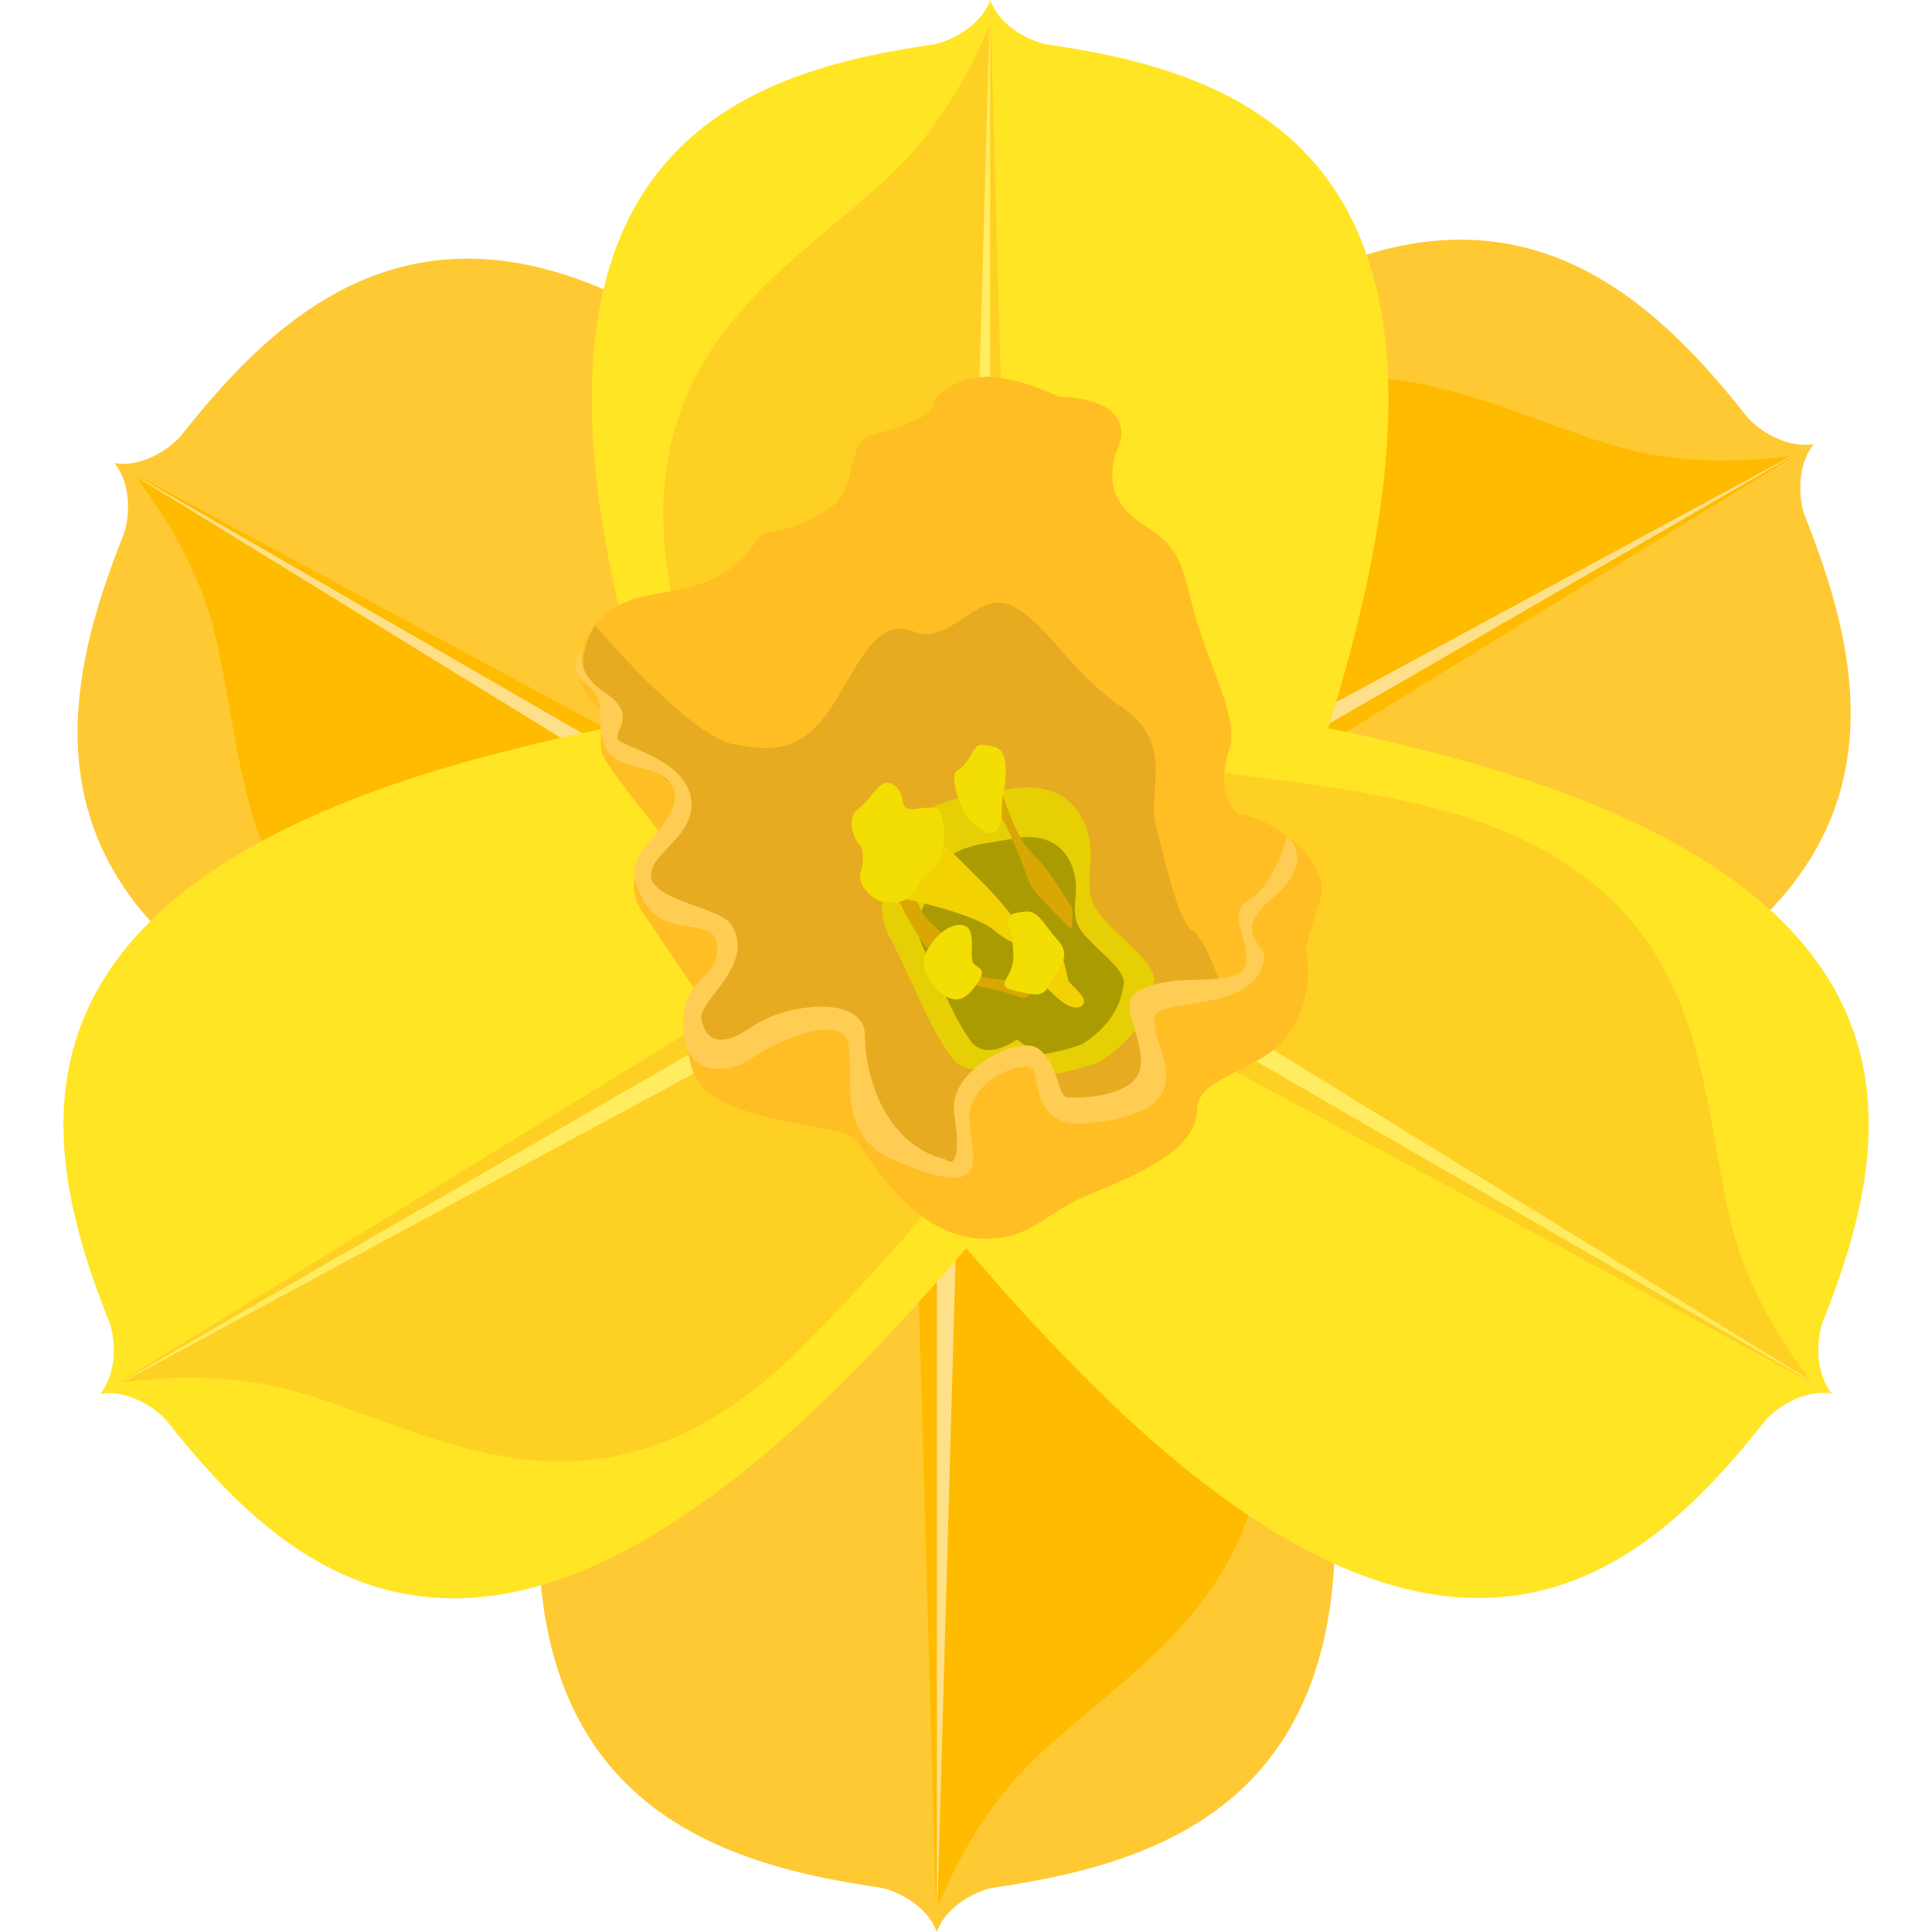 <svg width="60" height="60" viewBox="0 0 60 60" fill="none" xmlns="http://www.w3.org/2000/svg">
<path d="M3.532 14.37L25.832 27.24L21.102 35.42C21.102 35.42 16.362 34.61 12.582 33.29C0.252 29 1.702 21.96 3.842 16.59C3.982 16.23 4.152 15.11 3.542 14.37H3.532Z" fill="#FFC933"/>
<path d="M4.172 14.74L25.832 27.25L21.992 33.89C20.512 33.65 18.582 33.26 16.052 32.62C6.712 30.27 7.862 23.39 6.472 18.98C5.962 17.38 5.082 15.93 4.162 14.74H4.172Z" fill="#FFBB00"/>
<path d="M3.532 14.37L25.832 27.24L25.472 27.87L3.532 14.37Z" fill="#FFE08A"/>
<path d="M3.532 14.37L25.832 27.24L30.562 19.06C30.562 19.06 27.492 15.36 24.462 12.75C14.572 4.22 9.202 8.99 5.622 13.53C5.382 13.83 4.492 14.54 3.542 14.38L3.532 14.37Z" fill="#FFC933"/>
<path d="M3.532 14.37L25.832 27.24L26.192 26.61L3.532 14.37Z" fill="#FFBB00"/>
<path d="M29.092 60V34.25H38.542C38.542 34.25 40.212 38.76 40.952 42.69C43.392 55.52 36.582 57.79 30.862 58.62C30.482 58.68 29.422 59.09 29.092 60Z" fill="#FFC933"/>
<path d="M29.092 59.27V34.26H36.762C37.292 35.66 37.922 37.53 38.632 40.04C41.272 49.31 34.732 51.74 31.612 55.16C30.482 56.4 29.662 57.89 29.092 59.28V59.27Z" fill="#FFBB00"/>
<path d="M29.092 60V34.25H29.812L29.092 60Z" fill="#FFE08A"/>
<path d="M29.092 60V34.25H19.642C19.642 34.25 17.972 38.76 17.232 42.69C14.792 55.52 21.602 57.79 27.322 58.62C27.702 58.68 28.762 59.09 29.092 60Z" fill="#FFC933"/>
<path d="M29.092 60V34.25H28.362L29.092 60Z" fill="#FFBB00"/>
<path d="M56.342 13.78L34.042 26.65L29.312 18.47C29.312 18.47 32.382 14.77 35.412 12.16C45.302 3.63 50.672 8.4 54.252 12.94C54.492 13.24 55.382 13.95 56.332 13.79L56.342 13.78Z" fill="#FFC933"/>
<path d="M55.702 14.15L34.042 26.66L30.202 20.02C31.142 18.86 32.452 17.38 34.272 15.51C40.982 8.59 46.352 13.03 50.872 14.03C52.512 14.39 54.212 14.35 55.702 14.15Z" fill="#FFBB00"/>
<path d="M56.342 13.779L34.042 26.659L33.682 26.029L56.342 13.779Z" fill="#FFE08A"/>
<path d="M56.342 13.779L34.042 26.649L38.772 34.829C38.772 34.829 43.512 34.019 47.292 32.699C59.632 28.399 58.182 21.369 56.042 15.999C55.902 15.639 55.732 14.519 56.342 13.779Z" fill="#FFC933"/>
<path d="M56.342 13.779L34.042 26.659L34.402 27.289L56.342 13.779Z" fill="#FFBB00"/>
<path d="M30.752 0V25.75H21.302C21.302 25.75 19.632 21.24 18.892 17.31C16.442 4.47 23.252 2.21 28.982 1.38C29.362 1.32 30.422 0.91 30.752 0Z" fill="#FFE524"/>
<path d="M30.752 0.73V25.74H23.082C22.552 24.34 21.922 22.47 21.212 19.96C18.572 10.69 25.112 8.26 28.232 4.84C29.362 3.6 30.182 2.11 30.752 0.72V0.73Z" fill="#FFD024"/>
<path d="M30.752 0V25.75H30.022L30.752 0Z" fill="#FFEC61"/>
<path d="M30.752 0V25.75H40.202C40.202 25.75 41.872 21.24 42.612 17.31C45.052 4.48 38.242 2.21 32.522 1.38C32.142 1.32 31.082 0.91 30.752 0Z" fill="#FFE524"/>
<path d="M30.752 0V25.75H31.472L30.752 0Z" fill="#FFD024"/>
<path d="M3.102 43.3L25.402 30.43L30.132 38.61C30.132 38.61 27.062 42.31 24.032 44.92C14.142 53.45 8.772 48.68 5.192 44.14C4.952 43.84 4.062 43.13 3.112 43.29L3.102 43.3Z" fill="#FFE524"/>
<path d="M3.732 42.94L25.392 30.43L29.232 37.07C28.292 38.23 26.982 39.71 25.162 41.58C18.452 48.5 13.082 44.06 8.562 43.06C6.922 42.7 5.222 42.74 3.732 42.94Z" fill="#FFD024"/>
<path d="M3.102 43.3L25.392 30.43L25.762 31.06L3.102 43.3Z" fill="#FFEC61"/>
<path d="M3.102 43.3L25.402 30.43L20.672 22.25C20.672 22.25 15.932 23.06 12.152 24.38C-0.188 28.68 1.262 35.71 3.402 41.08C3.542 41.44 3.712 42.56 3.102 43.3Z" fill="#FFE524"/>
<path d="M3.102 43.3L25.392 30.43L25.032 29.8L3.102 43.3Z" fill="#FFD024"/>
<path d="M56.902 43.29L34.602 30.42L39.332 22.24C39.332 22.24 44.072 23.05 47.852 24.37C60.192 28.67 58.742 35.7 56.602 41.07C56.462 41.43 56.292 42.55 56.902 43.29Z" fill="#FFE524"/>
<path d="M56.272 42.931L34.612 30.421L37.842 23.971C39.322 24.211 41.862 24.411 44.382 25.051C53.722 27.401 52.572 34.281 53.962 38.691C54.472 40.291 55.352 41.741 56.272 42.931Z" fill="#FFD024"/>
<path d="M56.902 43.29L34.602 30.42L34.972 29.79L56.902 43.29Z" fill="#FFEC61"/>
<path d="M56.902 43.29L34.602 30.42L29.872 38.6C29.872 38.6 32.942 42.3 35.972 44.91C45.862 53.44 51.232 48.67 54.812 44.13C55.052 43.83 55.942 43.12 56.892 43.28L56.902 43.29Z" fill="#FFE524"/>
<path d="M56.902 43.29L34.602 30.42L34.242 31.05L56.902 43.29Z" fill="#FFD024"/>
<path d="M22.022 33.94C23.192 34.88 26.082 34.96 26.502 35.33C26.922 35.7 28.422 38.94 31.242 38.41C32.102 38.25 32.812 37.52 33.632 37.18C35.492 36.41 37.152 35.7 37.172 34.46C37.192 33.52 38.722 33.34 39.662 32.51C40.512 31.76 40.782 30.37 40.542 29.52C40.542 29.52 40.672 28.9 41.012 27.92C41.352 26.94 39.812 25.48 38.482 25.29C38.482 25.29 37.662 24.87 38.192 23.21C38.432 22.45 37.762 21.06 37.292 19.68C36.742 18.04 36.882 17.17 35.702 16.43C34.752 15.83 34.312 15.21 34.662 14.03C34.662 14.03 35.632 12.44 32.852 12.31C32.852 12.31 31.872 11.81 30.862 11.71C29.852 11.61 29.032 12.27 29.012 12.47C28.992 12.67 28.952 13.01 27.072 13.51C26.242 13.73 26.692 15.16 25.742 15.8C24.792 16.44 24.122 16.48 23.762 16.56C23.402 16.64 23.402 17.4 22.092 18C20.782 18.6 19.512 18.22 18.542 19.35C17.572 20.48 17.952 21.4 18.542 21.93C18.822 22.18 18.542 23.05 18.732 23.48C18.922 23.91 20.582 25.96 20.582 25.96C20.582 25.96 19.112 27.08 19.942 28.31L21.612 30.77C21.612 30.77 20.832 33 22.002 33.94H22.022Z" fill="#FFBE23"/>
<path d="M22.802 23.11C24.262 23.44 25.092 23.15 25.932 21.79C26.772 20.43 27.262 19.17 28.392 19.62C29.522 20.07 30.362 18.28 31.442 18.82C32.522 19.36 33.222 20.86 34.852 21.97C36.482 23.08 35.632 24.56 35.892 25.61C36.152 26.66 36.632 28.72 37.032 28.91C37.432 29.1 37.932 30.67 37.932 30.67L35.592 31.17L35.882 33.25L34.622 34.43L32.922 34.1L31.912 33L30.772 33.21L29.902 34.5L29.872 36.18L28.782 36.22C28.782 36.22 26.582 34.1 26.522 33.88C26.462 33.66 26.372 31.88 26.372 31.88L24.382 31.8L21.962 32.53L21.652 31.46L22.612 29.14L22.032 28.73L20.592 28.29L19.792 27.33L21.172 25.46L20.942 24.41L19.952 23.65L18.982 22.96L18.852 21.69C18.852 21.69 17.482 21.23 18.472 19.41C18.472 19.41 21.312 22.79 22.782 23.12L22.802 23.11Z" fill="#E6AB20"/>
<path opacity="0.86" d="M27.652 29.12C28.662 31.22 28.872 31.86 29.522 32.8C30.172 33.74 31.452 32.78 31.452 32.78L32.352 33.43C32.352 33.43 33.852 33.17 34.232 32.92C35.452 32.12 35.762 31.17 35.842 30.49C35.932 29.81 34.312 28.87 33.962 28.09C33.612 27.31 34.132 26.6 33.672 25.55C33.212 24.5 32.192 24.32 31.222 24.53C30.252 24.74 28.562 24.73 28.142 26.01C27.722 27.28 27.012 27.83 27.632 29.12H27.652Z" fill="#E6D702"/>
<path opacity="0.43" d="M28.712 29.521C29.472 31.111 29.632 31.591 30.122 32.301C30.612 33.011 31.582 32.281 31.582 32.281L32.262 32.771C32.262 32.771 33.402 32.571 33.682 32.381C34.602 31.771 34.832 31.061 34.902 30.551C34.972 30.041 33.752 29.321 33.482 28.741C33.212 28.161 33.612 27.621 33.262 26.821C32.912 26.031 32.142 25.891 31.412 26.051C30.682 26.211 29.402 26.201 29.092 27.161C28.782 28.121 28.232 28.541 28.702 29.511L28.712 29.521Z" fill="#5E5601"/>
<path d="M18.142 20.05C18.142 20.05 17.712 20.791 18.792 21.511C19.872 22.23 18.992 22.741 19.212 22.98C19.432 23.221 21.302 23.62 21.462 24.811C21.622 26 20.162 26.471 20.222 27.221C20.282 27.971 22.372 28.18 22.712 28.721C23.502 29.96 21.662 31.081 21.782 31.66C21.902 32.24 22.292 32.62 23.362 31.881C24.432 31.14 26.862 30.881 26.862 32.16C26.862 33.441 27.502 35.55 29.352 36.001C29.352 36.001 29.932 36.581 29.632 34.56C29.432 33.251 31.632 32.111 32.252 32.571C32.872 33.031 32.852 34.02 33.122 34.071C33.392 34.12 35.322 34.111 35.422 33.1C35.522 32.09 34.602 31.12 35.432 30.73C36.262 30.34 37.162 30.471 37.732 30.401C38.302 30.331 38.842 30.311 38.682 29.48C38.522 28.651 38.192 28.311 38.872 27.881C39.552 27.451 39.992 25.96 39.992 25.96C39.992 25.96 40.892 26.761 39.542 27.87C38.192 28.98 39.342 29.32 39.262 29.78C39.182 30.241 38.922 30.831 37.452 31.101C35.982 31.37 35.662 31.23 35.932 32.181C36.202 33.13 37.022 34.611 33.672 34.891C32.042 35.02 32.292 33.38 32.042 33.17C31.792 32.961 30.272 33.45 30.122 34.541C29.972 35.641 31.222 37.511 27.742 36.02C25.892 35.23 26.572 33.191 26.322 32.331C26.072 31.471 24.042 32.37 23.382 32.84C22.722 33.31 21.162 33.63 21.222 31.68C21.262 30.3 22.292 30.46 22.272 29.421C22.252 28.381 20.712 29.201 20.022 28.03C19.332 26.86 19.932 26.46 20.382 25.89C20.832 25.32 21.652 24.221 19.842 23.831C18.612 23.57 18.682 23.011 18.622 21.991C18.562 20.98 17.382 21.36 18.132 20.02L18.142 20.05Z" fill="#FFCD54"/>
<path d="M27.572 27.3C27.572 27.3 28.562 29.41 29.022 29.65C29.482 29.89 29.802 29.42 29.802 29.42C29.802 29.42 29.072 28.89 28.712 28.44C28.352 27.99 28.512 27.07 27.572 27.3Z" fill="#D9A703"/>
<path d="M27.812 27.85C27.812 27.85 30.192 28.33 30.842 28.87C31.492 29.41 32.132 29.52 32.132 29.52C32.132 29.52 31.752 28.79 31.032 27.96C30.232 27.06 29.072 26.05 28.942 25.79C28.682 25.3 27.812 27.84 27.812 27.84V27.85Z" fill="#F2D203"/>
<path d="M26.632 26.17C26.632 26.17 26.182 25.47 26.672 25.1C27.162 24.73 27.342 24.06 27.782 24.4C28.222 24.74 27.822 25.2 28.452 25.12C29.082 25.04 29.212 25.02 29.292 25.57C29.372 26.13 29.272 26.83 28.872 27.06C28.472 27.29 28.662 27.35 28.352 27.73C28.042 28.11 27.692 28.05 27.402 28C27.112 27.95 26.602 27.5 26.732 27.07C26.862 26.64 26.792 26.26 26.632 26.17Z" fill="#F2DE03"/>
<path d="M31.052 24.37C31.052 24.37 31.462 25.93 32.032 26.47C32.602 27.02 33.212 28.07 33.282 28.18C33.352 28.29 33.272 28.86 33.272 28.86C33.272 28.86 32.182 27.8 32.042 27.55C31.902 27.3 31.312 25.48 30.882 25.12C30.452 24.76 31.052 24.38 31.052 24.38V24.37Z" fill="#D9A703"/>
<path d="M29.842 30.371C29.842 30.371 30.042 30.561 30.812 30.721C31.582 30.881 31.682 31.011 31.842 30.991C32.002 30.971 32.132 30.461 32.132 30.461C32.132 30.461 30.392 30.501 30.092 30.131C29.792 29.761 29.842 30.371 29.842 30.371Z" fill="#D9A703"/>
<path d="M32.352 30.521C32.352 30.521 32.602 30.791 32.932 31.071C33.262 31.351 33.602 31.351 33.662 31.141C33.722 30.931 33.252 30.591 33.192 30.471C33.132 30.351 33.052 29.701 32.882 29.531C32.712 29.361 32.362 30.521 32.362 30.521H32.352Z" fill="#F2D203"/>
<path d="M29.232 30.84C29.232 30.84 28.362 30.23 28.832 29.45C29.302 28.67 29.952 28.59 30.102 28.87C30.252 29.15 30.142 29.54 30.192 29.82C30.242 30.1 30.732 29.99 30.352 30.54C29.972 31.09 29.682 31.17 29.232 30.85V30.84Z" fill="#F2DE03"/>
<path d="M31.352 28.85C31.392 28.96 31.422 28.82 31.472 29.61C31.522 30.4 30.792 30.59 31.522 30.77C32.252 30.95 32.412 30.94 32.632 30.53C32.852 30.12 33.312 29.71 32.852 29.2C32.402 28.7 32.252 28.28 31.862 28.31C31.472 28.34 31.182 28.39 31.342 28.84L31.352 28.85Z" fill="#F2DE03"/>
<path d="M29.722 23.931C30.172 23.711 30.172 23.071 30.532 23.131C30.892 23.191 31.192 23.151 31.232 23.811C31.262 24.471 31.102 24.621 31.112 25.131C31.122 25.641 30.922 26.031 30.532 25.801C30.142 25.571 29.872 25.191 29.742 24.741C29.612 24.291 29.592 24.001 29.732 23.931H29.722Z" fill="#F2DE03"/>
</svg>
